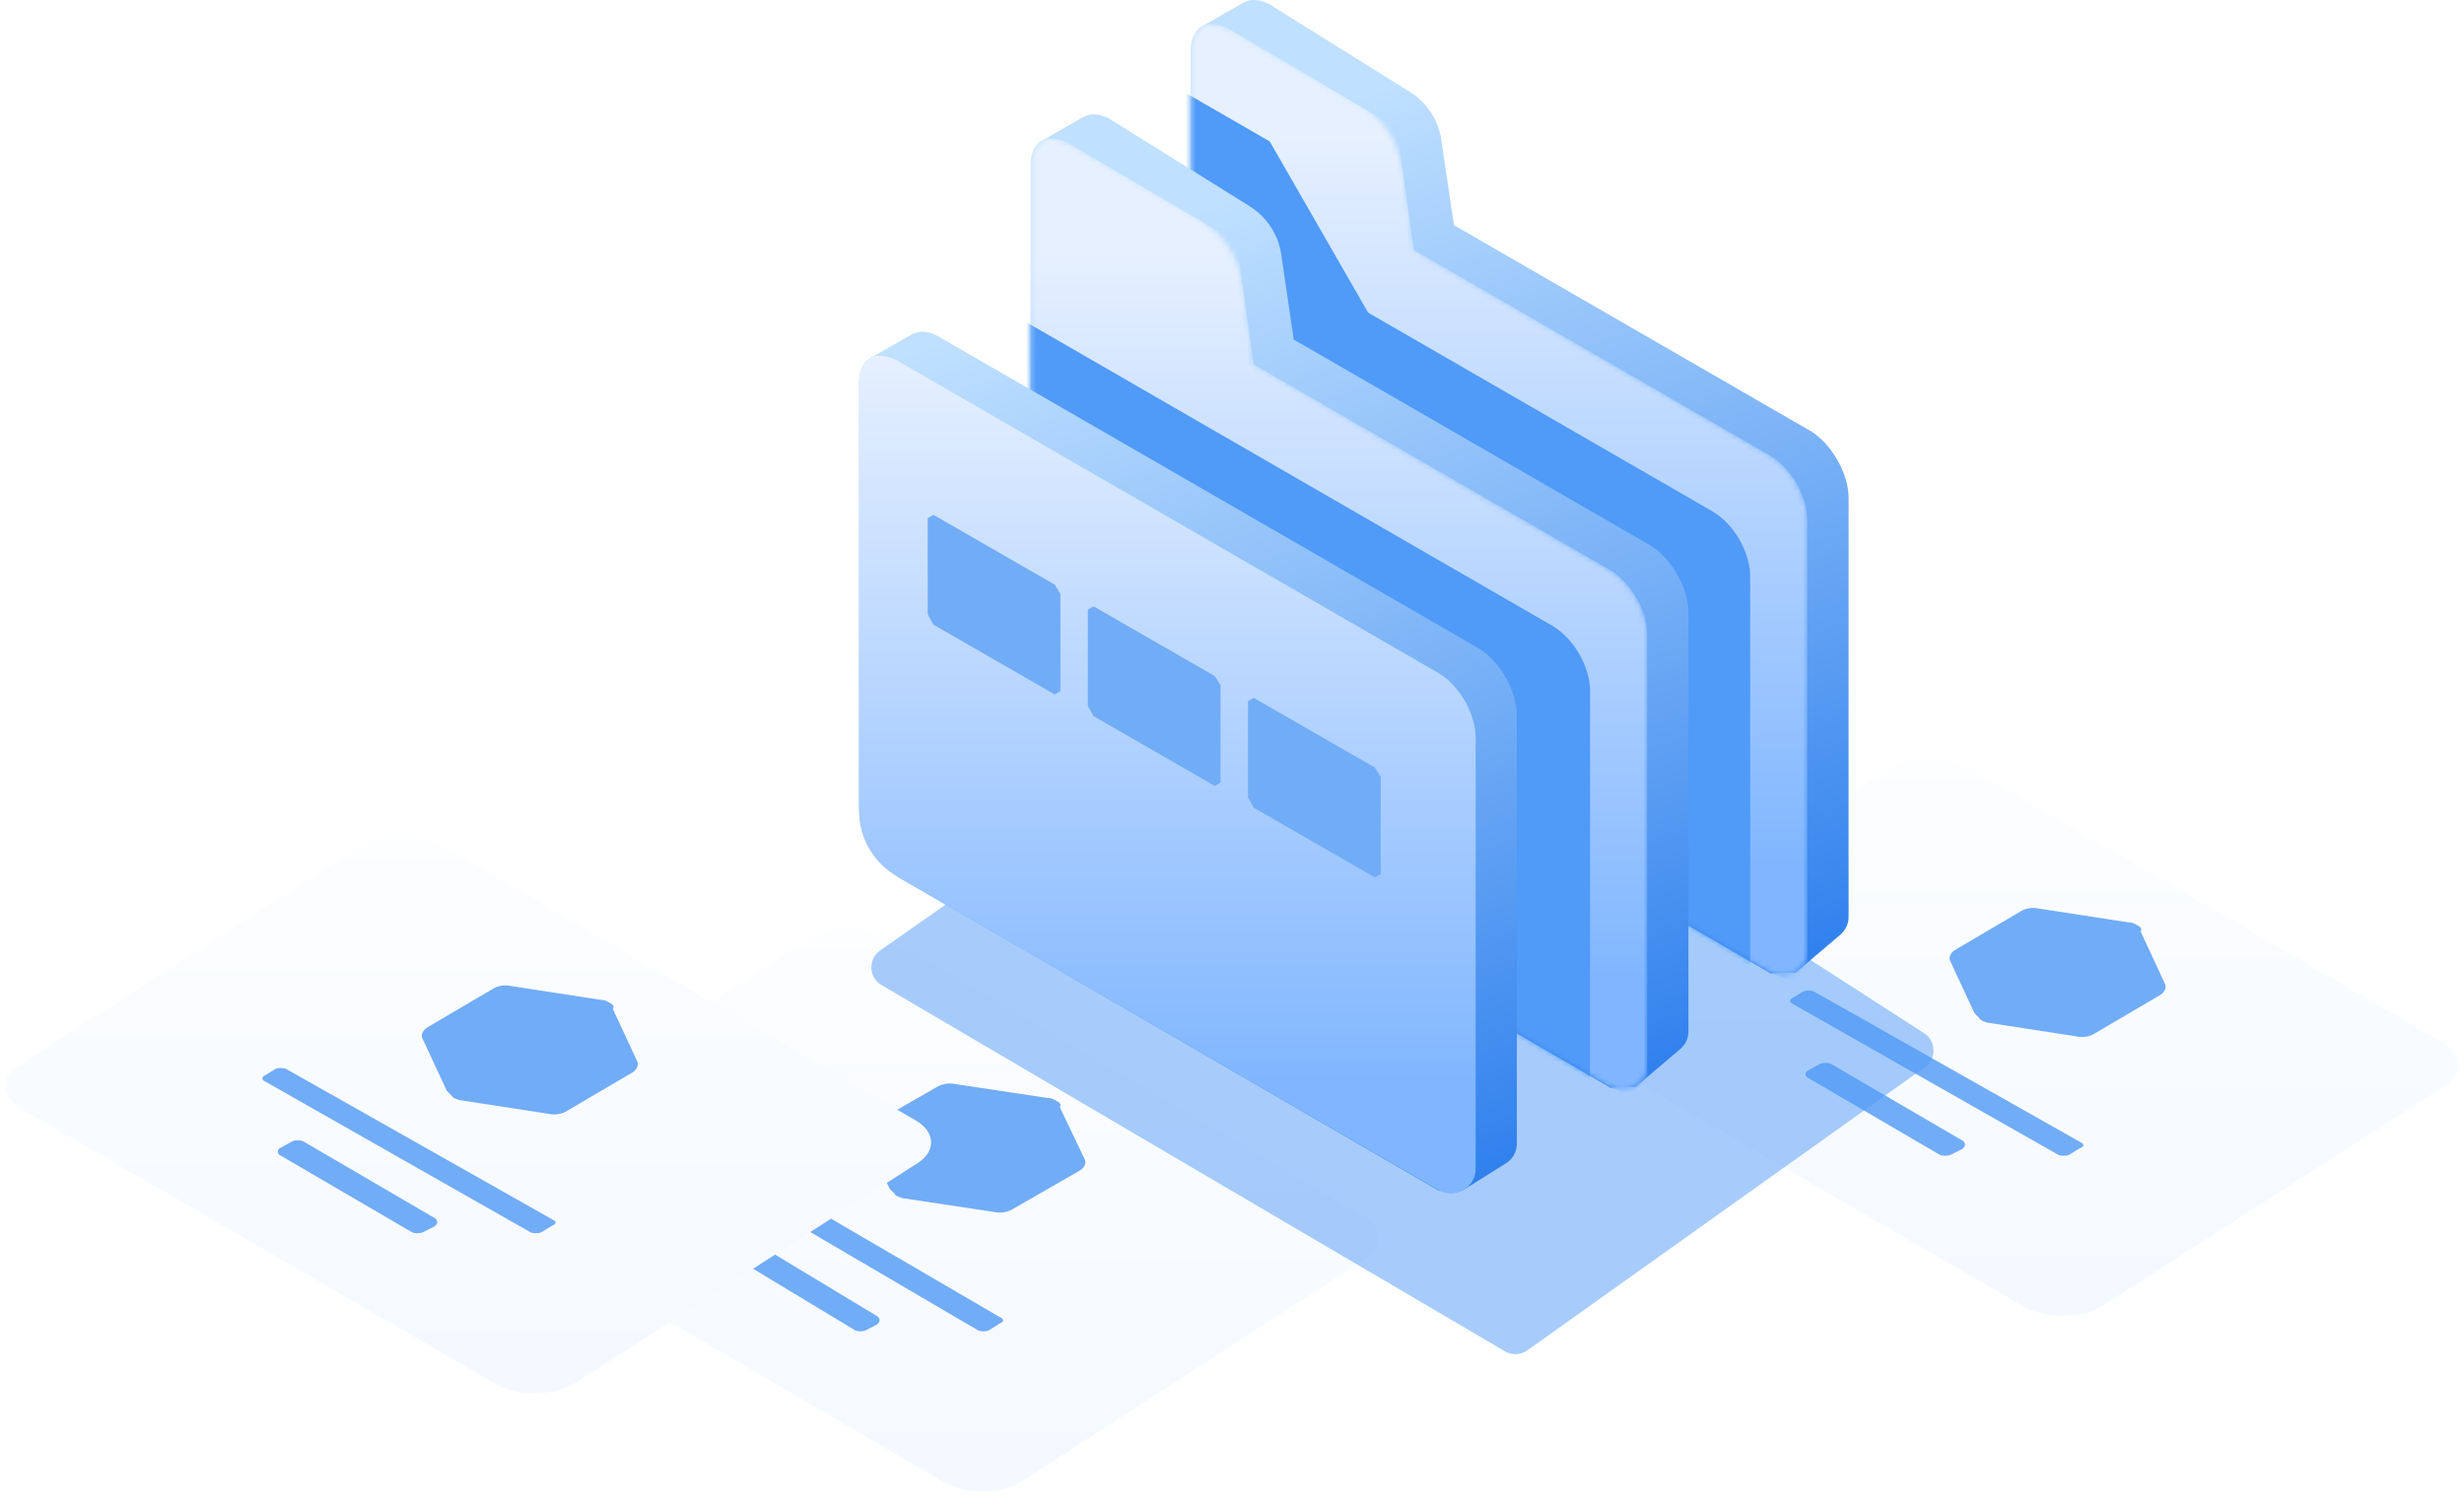 <svg width="479" height="294" viewBox="0 0 479 294" fill="none" xmlns="http://www.w3.org/2000/svg">
<g filter="url(#filter0_d_1_380)">
<path d="M265.016 235.379L172.601 181.246C168.4 178.918 161.717 178.918 157.707 181.246L91.079 224.303C86.879 226.631 87.07 230.706 91.079 233.034L183.495 287.167C187.696 289.495 194.379 289.495 198.388 287.167L264.825 244.11C269.026 241.782 269.026 237.707 265.016 235.379Z" fill="url(#paint0_linear_1_380)"/>
</g>
<path d="M194.63 256.184L142.642 225.875C142.111 225.607 141.05 225.607 140.52 225.875L138.398 227.217C137.867 227.485 137.867 228.021 138.398 228.289L190.121 258.598C190.652 258.866 191.713 258.866 192.243 258.598L194.365 257.257C195.161 256.989 195.161 256.452 194.63 256.184Z" fill="#71ACF6"/>
<path d="M170.639 255.922L145.789 240.932C145.271 240.664 144.236 240.664 143.718 240.932L141.388 242.27C140.871 242.538 140.871 243.341 141.388 243.608L166.239 258.598C166.756 258.866 167.792 258.866 168.309 258.598L170.38 257.528C171.157 256.992 171.157 256.457 170.639 255.922Z" fill="#71ACF6"/>
<path d="M205.426 214.03C204.819 213.73 204.516 213.431 203.606 213.431L185.708 210.735C184.495 210.435 182.978 210.735 182.068 211.334L169.024 218.822C168.114 219.421 167.81 220.319 168.114 220.918L172.967 231.102C173.271 231.401 173.574 231.701 173.877 232C174.181 232.6 174.787 232.6 175.394 232.899L193.292 235.595C194.505 235.894 196.022 235.595 196.932 234.996L209.976 227.508C210.886 226.909 211.19 226.01 210.886 225.411L206.033 215.228C206.336 214.629 206.033 214.329 205.426 214.03Z" fill="#71ACF6"/>
<g filter="url(#filter1_d_1_380)">
<path d="M178.016 216.798L85.601 163.162C81.4 160.855 74.717 160.855 70.707 163.162L4.079 205.824C-0.121 208.131 0.07 212.168 4.079 214.475L96.495 268.111C100.696 270.418 107.379 270.418 111.388 268.111L177.825 225.449C182.026 223.142 182.026 219.105 178.016 216.798Z" fill="url(#paint1_linear_1_380)"/>
</g>
<g filter="url(#filter2_d_1_380)">
<path d="M475.016 201.741L382.601 148.105C378.4 145.798 371.717 145.798 367.707 148.105L301.079 190.767C296.879 193.074 297.07 197.111 301.079 199.418L393.495 253.054C397.696 255.361 404.379 255.361 408.388 253.054L474.825 210.392C479.026 208.085 479.026 204.048 475.016 201.741Z" fill="url(#paint2_linear_1_380)"/>
</g>
<path d="M107.63 237.191L55.642 207.801C55.111 207.541 54.05 207.541 53.52 207.801L51.398 209.101C50.867 209.362 50.867 209.882 51.398 210.142L103.121 239.532C103.652 239.792 104.713 239.792 105.243 239.532L107.365 238.232C108.161 237.972 108.161 237.451 107.63 237.191Z" fill="#71ACF6"/>
<path d="M404.63 222.135L352.642 192.744C352.111 192.484 351.05 192.484 350.52 192.744L348.398 194.045C347.867 194.305 347.867 194.825 348.398 195.085L400.121 224.475C400.652 224.736 401.713 224.736 402.243 224.475L404.365 223.175C405.161 222.915 405.161 222.395 404.63 222.135Z" fill="#71ACF6"/>
<path d="M84.627 236.85L58.949 221.86C58.413 221.592 57.344 221.592 56.809 221.86L54.401 223.198C53.866 223.466 53.866 224.269 54.401 224.537L80.08 239.527C80.615 239.794 81.685 239.794 82.22 239.527L84.36 238.456C85.162 237.921 85.162 237.385 84.627 236.85Z" fill="#71ACF6"/>
<path d="M381.627 221.793L355.948 206.803C355.414 206.535 354.344 206.535 353.809 206.803L351.401 208.141C350.866 208.409 350.866 209.212 351.401 209.48L377.08 224.47C377.615 224.737 378.685 224.737 379.22 224.47L381.36 223.399C382.162 222.864 382.162 222.328 381.627 221.793Z" fill="#71ACF6"/>
<path d="M118.556 194.958C117.963 194.658 117.667 194.359 116.778 194.359L99.296 191.663C98.111 191.363 96.63 191.663 95.741 192.262L83 199.75C82.111 200.349 81.815 201.247 82.111 201.846L86.852 212.03C87.148 212.329 87.444 212.629 87.741 212.928C88.037 213.527 88.63 213.527 89.222 213.827L106.704 216.523C107.889 216.822 109.37 216.523 110.259 215.924L123 208.436C123.889 207.837 124.185 206.938 123.889 206.339L119.148 196.156C119.444 195.557 119.148 195.257 118.556 194.958Z" fill="#71ACF6"/>
<path d="M415.556 179.901C414.963 179.601 414.667 179.302 413.778 179.302L396.296 176.606C395.111 176.307 393.63 176.606 392.741 177.205L380 184.693C379.111 185.292 378.815 186.19 379.111 186.79L383.852 196.973C384.148 197.273 384.444 197.572 384.741 197.872C385.037 198.471 385.63 198.471 386.222 198.77L403.704 201.466C404.889 201.765 406.37 201.466 407.259 200.867L420 193.379C420.889 192.78 421.185 191.881 420.889 191.282L416.148 181.099C416.444 180.5 416.148 180.2 415.556 179.901Z" fill="#71ACF6"/>
<g opacity="0.5" filter="url(#filter3_f_1_380)">
<path d="M296.915 262.496L374.193 207.452C376.496 205.812 376.416 202.363 374.038 200.832L258.591 126.456C257.224 125.576 255.459 125.61 254.128 126.544L171.095 184.762C168.711 186.434 168.855 190.012 171.365 191.486L292.568 262.687C293.928 263.486 295.631 263.411 296.915 262.496Z" fill="#509AF8"/>
</g>
<path d="M359.362 96.712V106.941V122.063V178.272C359.362 179.576 358.789 180.815 357.796 181.66L349.132 189.027L344.24 189.224L238.83 128.068L231.491 115.392V58.462V42.895V9.759C231.491 7.536 232.381 5.757 233.715 5.089L241.499 0.642C242.833 -0.248 244.834 -0.248 246.836 0.864L274.067 17.858C277.389 19.932 279.633 23.359 280.204 27.233L282.64 43.767L352.023 83.813C356.026 86.26 359.362 92.042 359.362 96.712Z" fill="url(#paint3_linear_1_380)"/>
<mask id="mask0_1_380" style="mask-type:alpha" maskUnits="userSpaceOnUse" x="231" y="4" width="121" height="186">
<path d="M351.356 101.185V111.414V126.537V184.801C351.456 188.479 347.555 190.899 344.304 189.178L344.018 189.026L238.83 128.093L231.491 115.417V58.487V42.92V9.785C231.491 7.561 232.381 5.782 233.715 5.115C233.937 5.115 233.937 4.892 234.16 4.892C234.382 4.892 234.382 4.892 234.605 4.67H234.827H235.049C236.161 4.67 237.496 4.892 238.83 5.559L263.993 20.11C268.743 22.856 271.96 27.64 272.711 33.075L274.856 48.591L344.018 88.509C348.243 90.955 351.356 96.515 351.356 101.185Z" fill="url(#paint4_linear_1_380)"/>
</mask>
<g mask="url(#mask0_1_380)">
<path d="M351.356 101.185V111.414V171.013V184.801L351.579 192.362L344.018 189.027L238.83 128.093L231.491 115.417V102.964V42.92V9.785C231.491 7.561 232.381 5.782 233.715 5.115C233.937 5.115 233.937 4.892 234.16 4.892C234.382 4.892 234.382 4.892 234.605 4.67H234.827H235.049C236.161 4.67 237.496 4.892 238.83 5.559L271.52 24.84L274.856 48.591L344.018 88.509C348.243 90.955 351.356 96.515 351.356 101.185Z" fill="url(#paint5_linear_1_380)"/>
<g filter="url(#filter4_f_1_380)">
<path d="M340.238 112.082V122.311V137.433V195.698L332.899 199.923L227.711 138.99L220.372 126.314V69.384V53.817V20.682C220.372 18.458 221.262 16.679 222.596 16.012C222.819 16.012 222.819 15.789 223.041 15.789C223.263 15.789 223.263 15.789 223.486 15.567H223.708H223.931C225.043 15.567 226.377 15.789 227.711 16.456L246.836 27.495L265.961 60.772L332.899 99.406C337.124 101.852 340.238 107.412 340.238 112.082Z" fill="#509AF8"/>
</g>
</g>
<path d="M328.228 118.95V129.18V144.302V200.51C328.228 201.815 327.655 203.053 326.662 203.899L317.998 211.265L313.106 211.462L207.696 150.306L200.357 137.63V80.7V65.133V31.998C200.357 29.774 201.247 27.995 202.581 27.328L210.364 22.88C211.699 21.99 213.7 21.99 215.702 23.102L242.933 40.097C246.255 42.17 248.499 45.598 249.07 49.471L251.506 66.006L320.889 106.052C324.892 108.498 328.228 114.28 328.228 118.95Z" fill="url(#paint6_linear_1_380)"/>
<mask id="mask1_1_380" style="mask-type:alpha" maskUnits="userSpaceOnUse" x="200" y="26" width="121" height="186">
<path d="M320.222 123.423V133.653V148.775V207.039C320.322 210.717 316.421 213.138 313.17 211.416L312.883 211.265L207.696 150.331L200.357 137.656V80.725V65.158V32.023C200.357 29.799 201.247 28.02 202.581 27.353C202.803 27.353 202.803 27.131 203.026 27.131C203.248 27.131 203.248 27.131 203.47 26.908H203.693H203.915C205.027 26.908 206.361 27.131 207.696 27.798L232.859 42.348C237.609 45.094 240.826 49.879 241.577 55.313L243.722 70.829L312.883 110.747C317.109 113.193 320.222 118.753 320.222 123.423Z" fill="url(#paint7_linear_1_380)"/>
</mask>
<g mask="url(#mask1_1_380)">
<path d="M320.222 123.423V133.653V193.252V207.039L320.445 214.601L312.883 211.265L207.696 150.331L200.357 137.656V125.202V65.158V32.023C200.357 29.799 201.247 28.02 202.581 27.353C202.803 27.353 202.803 27.131 203.026 27.131C203.248 27.131 203.248 27.131 203.47 26.908H203.693H203.915C205.027 26.908 206.361 27.131 207.696 27.798L240.386 47.078L243.722 70.829L312.883 110.747C317.109 113.193 320.222 118.753 320.222 123.423Z" fill="url(#paint8_linear_1_380)"/>
<g filter="url(#filter5_f_1_380)">
<path d="M309.103 134.32V144.55V159.672V217.937L301.764 222.162L196.577 161.229L189.238 148.553V91.623V76.056V65.159C189.238 62.935 190.127 61.156 191.462 60.489C191.684 60.489 191.684 60.266 191.907 60.266C192.129 60.266 192.129 60.266 192.351 60.044H192.574H192.796C193.908 60.044 195.242 60.266 196.577 60.934L301.764 121.644C305.99 124.091 309.103 129.65 309.103 134.32Z" fill="#509AF8"/>
</g>
</g>
<path d="M294.871 138.965V149.194V164.317V222.345C294.871 223.876 294.084 225.299 292.787 226.113L284.238 231.477H279.749L174.339 170.321L167 157.645V100.715V85.148V74.251C167 72.027 167.89 70.248 169.224 69.581L177.007 65.133C178.342 64.244 180.343 64.244 182.345 65.356L287.532 126.066C291.535 128.513 294.871 134.295 294.871 138.965Z" fill="url(#paint9_linear_1_380)"/>
<path d="M286.865 143.438V153.668V168.79V227.054C286.963 230.783 282.964 233.201 279.708 231.381L279.526 231.28L174.339 170.346L173.754 169.975C169.548 167.298 167 162.657 167 157.671V100.74V85.173V74.276C167 72.053 167.89 70.273 169.224 69.606C169.446 69.606 169.446 69.384 169.669 69.384C169.891 69.384 169.891 69.384 170.113 69.162H170.336H170.558C171.67 69.162 173.004 69.384 174.339 70.051L279.526 130.762C283.752 133.208 286.865 138.768 286.865 143.438Z" fill="url(#paint10_linear_1_380)"/>
<path d="M205.028 113.638L181.455 100.073L180.343 100.74V119.42L181.455 121.422L205.028 134.987L206.14 134.32V115.417L205.028 113.638Z" fill="#71ACF6"/>
<path d="M236.161 131.429L212.588 117.864L211.476 118.531V137.211L212.588 139.212L236.161 152.778L237.273 152.111V133.208L236.161 131.429Z" fill="#71ACF6"/>
<path d="M267.295 149.22L243.722 135.654L242.61 136.321V155.002L243.722 157.003L267.295 170.569L268.407 169.901V150.999L267.295 149.22Z" fill="#71ACF6"/>
<defs>
<filter id="filter0_d_1_380" x="87" y="179.5" width="182" height="111.413" filterUnits="userSpaceOnUse" color-interpolation-filters="sRGB">
<feFlood flood-opacity="0" result="BackgroundImageFix"/>
<feColorMatrix in="SourceAlpha" type="matrix" values="0 0 0 0 0 0 0 0 0 0 0 0 0 0 0 0 0 0 127 0" result="hardAlpha"/>
<feOffset dy="1"/>
<feGaussianBlur stdDeviation="0.5"/>
<feColorMatrix type="matrix" values="0 0 0 0 0.84 0 0 0 0 0.899 0 0 0 0 0.979 0 0 0 1 0"/>
<feBlend mode="normal" in2="BackgroundImageFix" result="effect1_dropShadow_1_380"/>
<feBlend mode="normal" in="SourceGraphic" in2="effect1_dropShadow_1_380" result="shape"/>
</filter>
<filter id="filter1_d_1_380" x="0" y="161.432" width="182" height="110.409" filterUnits="userSpaceOnUse" color-interpolation-filters="sRGB">
<feFlood flood-opacity="0" result="BackgroundImageFix"/>
<feColorMatrix in="SourceAlpha" type="matrix" values="0 0 0 0 0 0 0 0 0 0 0 0 0 0 0 0 0 0 127 0" result="hardAlpha"/>
<feOffset dy="1"/>
<feGaussianBlur stdDeviation="0.5"/>
<feColorMatrix type="matrix" values="0 0 0 0 0.84 0 0 0 0 0.899 0 0 0 0 0.979 0 0 0 1 0"/>
<feBlend mode="normal" in2="BackgroundImageFix" result="effect1_dropShadow_1_380"/>
<feBlend mode="normal" in="SourceGraphic" in2="effect1_dropShadow_1_380" result="shape"/>
</filter>
<filter id="filter2_d_1_380" x="297" y="146.375" width="182" height="110.409" filterUnits="userSpaceOnUse" color-interpolation-filters="sRGB">
<feFlood flood-opacity="0" result="BackgroundImageFix"/>
<feColorMatrix in="SourceAlpha" type="matrix" values="0 0 0 0 0 0 0 0 0 0 0 0 0 0 0 0 0 0 127 0" result="hardAlpha"/>
<feOffset dy="1"/>
<feGaussianBlur stdDeviation="0.5"/>
<feColorMatrix type="matrix" values="0 0 0 0 0.84 0 0 0 0 0.899 0 0 0 0 0.979 0 0 0 1 0"/>
<feBlend mode="normal" in2="BackgroundImageFix" result="effect1_dropShadow_1_380"/>
<feBlend mode="normal" in="SourceGraphic" in2="effect1_dropShadow_1_380" result="shape"/>
</filter>
<filter id="filter3_f_1_380" x="139.391" y="95.819" width="266.481" height="197.419" filterUnits="userSpaceOnUse" color-interpolation-filters="sRGB">
<feFlood flood-opacity="0" result="BackgroundImageFix"/>
<feBlend mode="normal" in="SourceGraphic" in2="BackgroundImageFix" result="shape"/>
<feGaussianBlur stdDeviation="15" result="effect1_foregroundBlur_1_380"/>
</filter>
<filter id="filter4_f_1_380" x="215.372" y="10.567" width="129.865" height="194.356" filterUnits="userSpaceOnUse" color-interpolation-filters="sRGB">
<feFlood flood-opacity="0" result="BackgroundImageFix"/>
<feBlend mode="normal" in="SourceGraphic" in2="BackgroundImageFix" result="shape"/>
<feGaussianBlur stdDeviation="2.5" result="effect1_foregroundBlur_1_380"/>
</filter>
<filter id="filter5_f_1_380" x="184.238" y="55.044" width="129.865" height="172.118" filterUnits="userSpaceOnUse" color-interpolation-filters="sRGB">
<feFlood flood-opacity="0" result="BackgroundImageFix"/>
<feBlend mode="normal" in="SourceGraphic" in2="BackgroundImageFix" result="shape"/>
<feGaussianBlur stdDeviation="2.5" result="effect1_foregroundBlur_1_380"/>
</filter>
<linearGradient id="paint0_linear_1_380" x1="207.41" y1="148.634" x2="207.41" y2="288.913" gradientUnits="userSpaceOnUse">
<stop stop-color="white"/>
<stop offset="1" stop-color="#F4F9FF"/>
</linearGradient>
<linearGradient id="paint1_linear_1_380" x1="120.41" y1="130.849" x2="120.41" y2="269.841" gradientUnits="userSpaceOnUse">
<stop stop-color="white"/>
<stop offset="1" stop-color="#F4F9FF"/>
</linearGradient>
<linearGradient id="paint2_linear_1_380" x1="417.41" y1="115.792" x2="417.41" y2="254.784" gradientUnits="userSpaceOnUse">
<stop stop-color="white"/>
<stop offset="1" stop-color="#F4F9FF"/>
</linearGradient>
<linearGradient id="paint3_linear_1_380" x1="300.43" y1="6.646" x2="360.474" y2="185.665" gradientUnits="userSpaceOnUse">
<stop stop-color="#BFE0FF"/>
<stop offset="1" stop-color="#2F80ED"/>
</linearGradient>
<linearGradient id="paint4_linear_1_380" x1="291.424" y1="26.935" x2="291.424" y2="168.363" gradientUnits="userSpaceOnUse">
<stop stop-color="#E6F0FF"/>
<stop offset="1" stop-color="#80B6FF"/>
</linearGradient>
<linearGradient id="paint5_linear_1_380" x1="291.424" y1="26.935" x2="291.424" y2="168.363" gradientUnits="userSpaceOnUse">
<stop stop-color="#E6F0FF"/>
<stop offset="1" stop-color="#80B6FF"/>
</linearGradient>
<linearGradient id="paint6_linear_1_380" x1="269.296" y1="28.884" x2="329.34" y2="207.904" gradientUnits="userSpaceOnUse">
<stop stop-color="#BFE0FF"/>
<stop offset="1" stop-color="#2F80ED"/>
</linearGradient>
<linearGradient id="paint7_linear_1_380" x1="260.29" y1="49.173" x2="260.29" y2="190.601" gradientUnits="userSpaceOnUse">
<stop stop-color="#E6F0FF"/>
<stop offset="1" stop-color="#80B6FF"/>
</linearGradient>
<linearGradient id="paint8_linear_1_380" x1="260.29" y1="49.173" x2="260.29" y2="190.601" gradientUnits="userSpaceOnUse">
<stop stop-color="#E6F0FF"/>
<stop offset="1" stop-color="#80B6FF"/>
</linearGradient>
<linearGradient id="paint9_linear_1_380" x1="235.939" y1="48.899" x2="295.983" y2="227.918" gradientUnits="userSpaceOnUse">
<stop stop-color="#BFE0FF"/>
<stop offset="1" stop-color="#2F80ED"/>
</linearGradient>
<linearGradient id="paint10_linear_1_380" x1="226.933" y1="69.188" x2="226.933" y2="210.616" gradientUnits="userSpaceOnUse">
<stop stop-color="#E6F0FF"/>
<stop offset="1" stop-color="#80B6FF"/>
</linearGradient>
</defs>
</svg>
